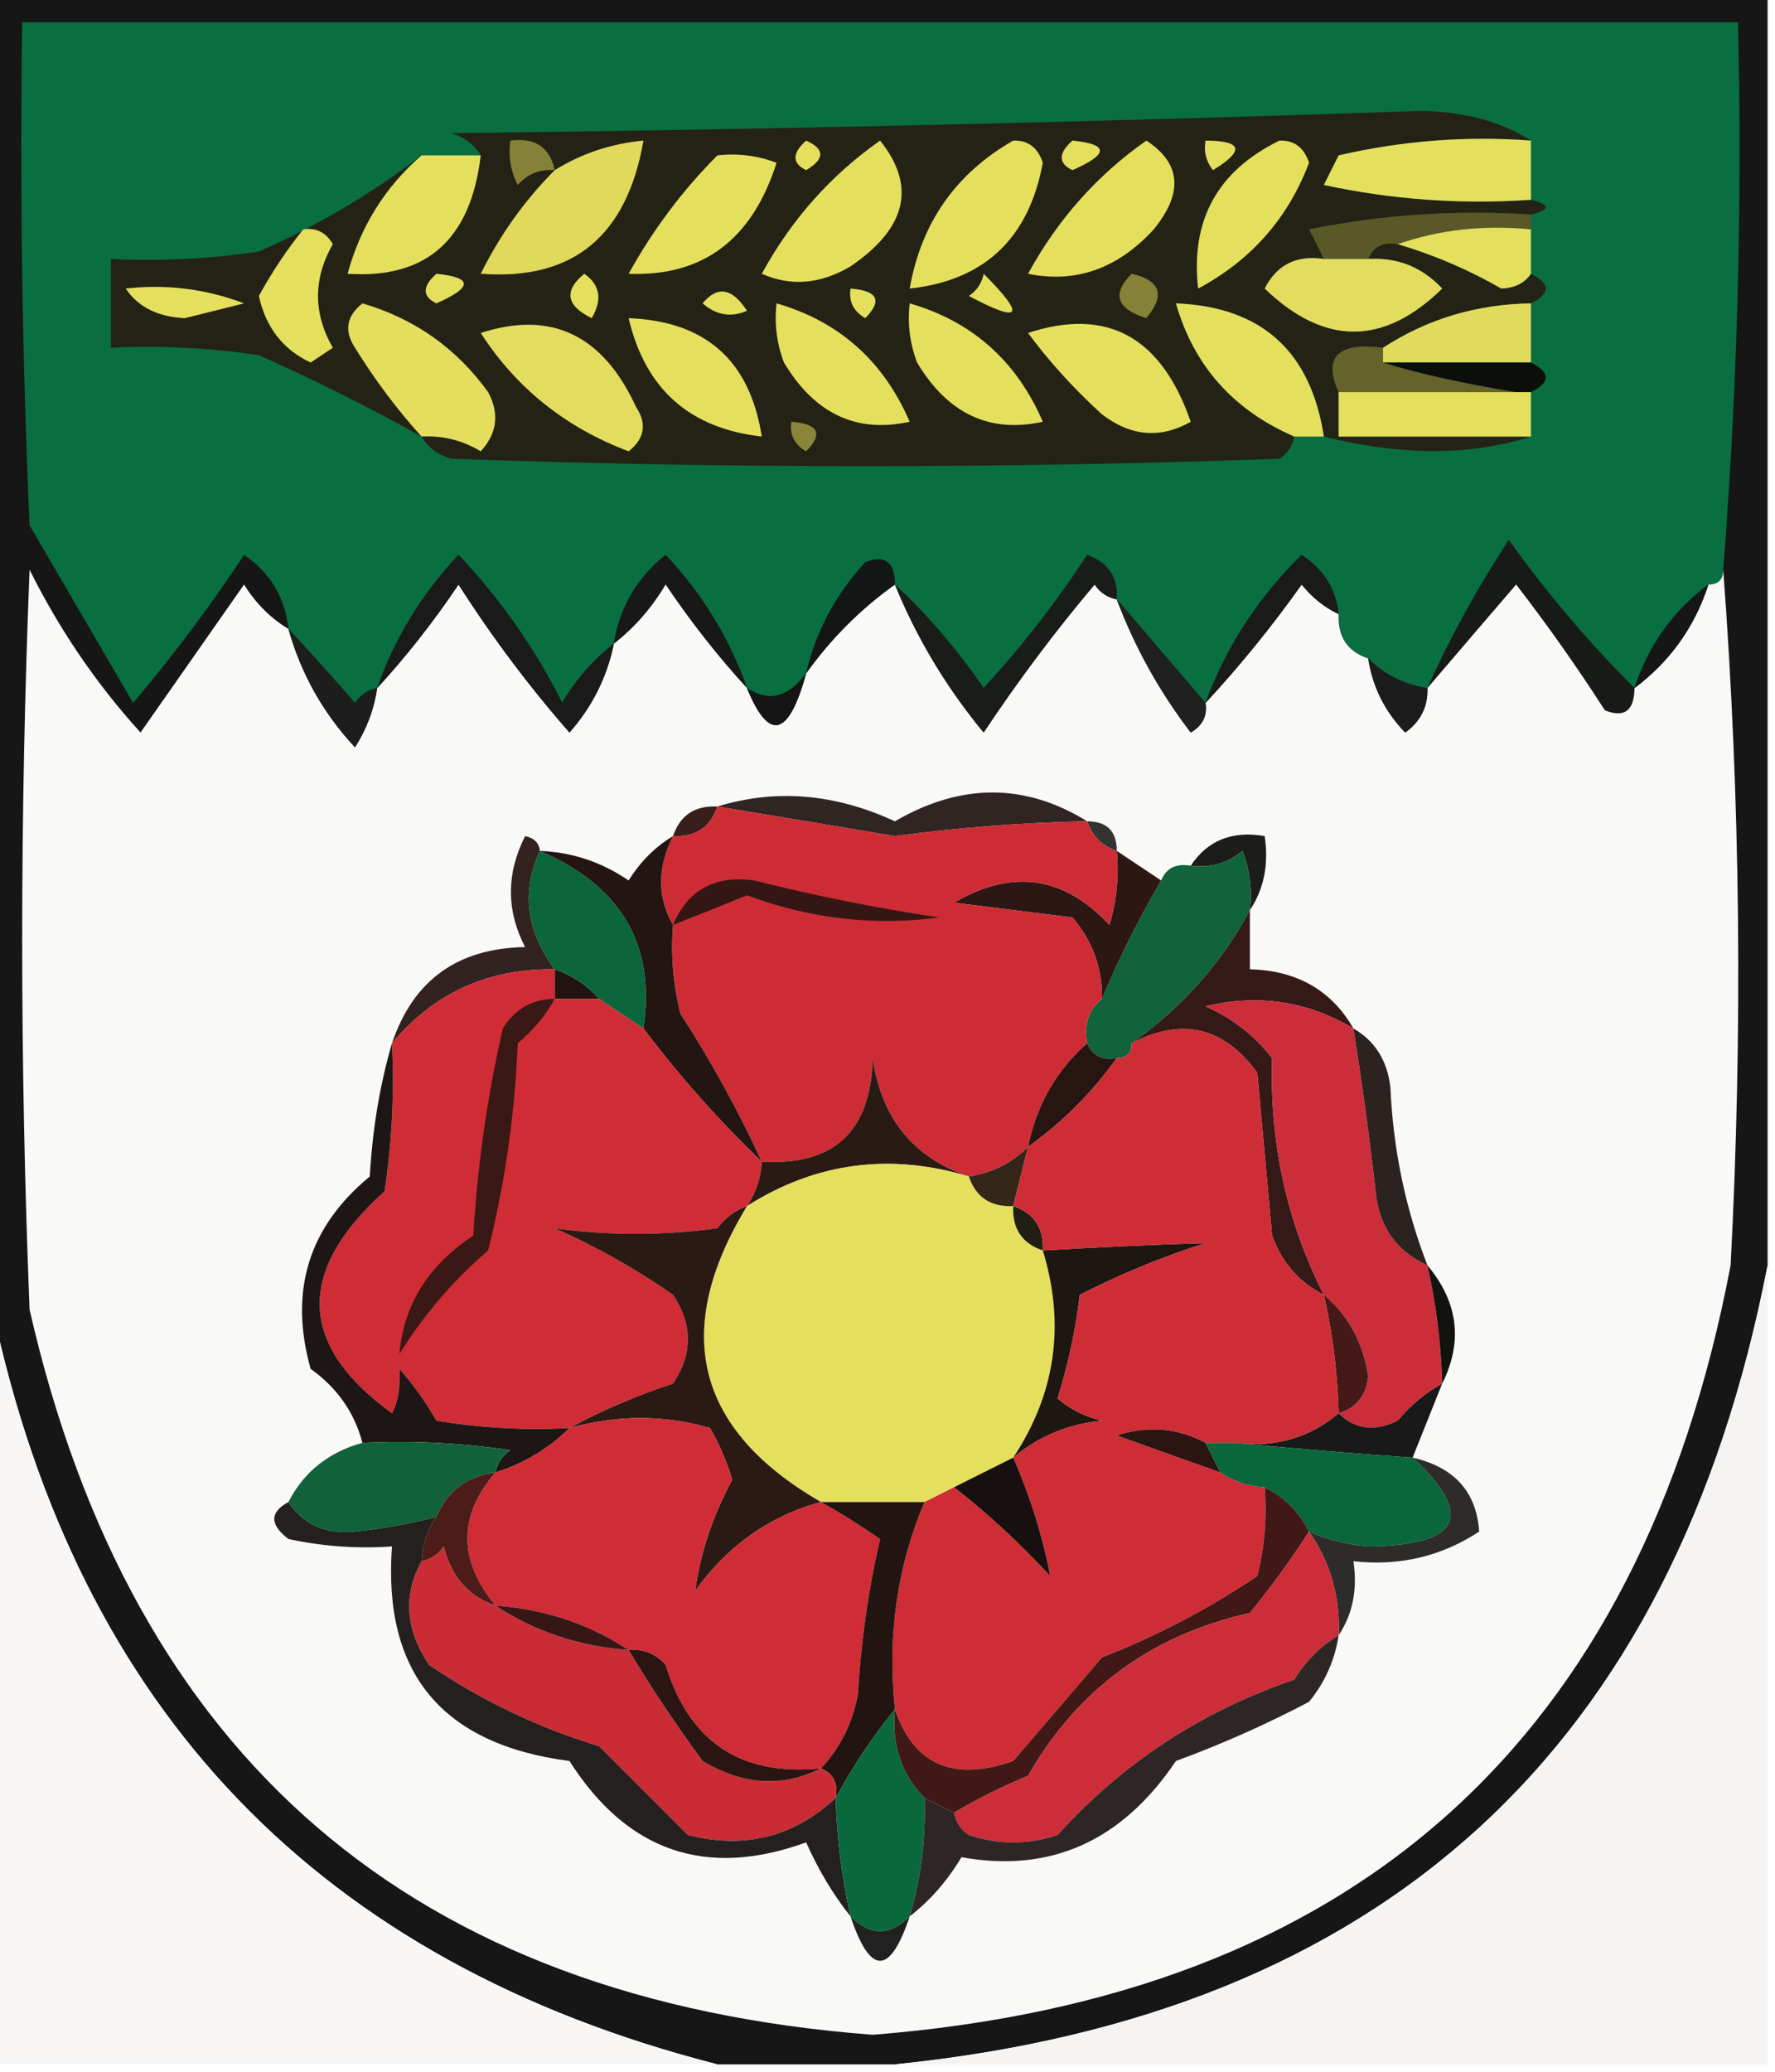 <?xml version="1.0" encoding="UTF-8"?>
<!DOCTYPE svg PUBLIC "-//W3C//DTD SVG 1.1//EN" "http://www.w3.org/Graphics/SVG/1.1/DTD/svg11.dtd">
<svg xmlns="http://www.w3.org/2000/svg" version="1.1" width="120px" height="140px" style="shape-rendering:geometricPrecision; text-rendering:geometricPrecision; image-rendering:optimizeQuality; fill-rule:evenodd; clip-rule:evenodd" xmlns:xlink="http://www.w3.org/1999/xlink">
<g><path style="opacity:1" fill="#151615" d="M -0.5,-0.5 C 39.5,-0.5 79.5,-0.5 119.5,-0.5C 119.5,28.167 119.5,56.833 119.5,85.5C 113.167,118.17 93.501,136.17 60.5,139.5C 56.5,139.5 52.5,139.5 48.5,139.5C 21.623,132.623 5.289,115.623 -0.5,88.5C -0.5,58.833 -0.5,29.167 -0.5,-0.5 Z"/></g>
<g><path style="opacity:1" fill="#096e40" d="M 116.5,38.5 C 116.5,39.167 116.167,39.5 115.5,39.5C 113.1,41.296 111.433,43.63 110.5,46.5C 107.466,43.495 104.632,40.162 102,36.5C 99.888,39.727 98.055,43.06 96.5,46.5C 94.938,46.267 93.605,45.6 92.5,44.5C 91.094,44.027 90.427,43.027 90.5,41.5C 90.315,39.804 89.481,38.471 88,37.5C 85.065,40.379 82.898,43.712 81.5,47.5C 79.5,45.167 77.5,42.833 75.5,40.5C 75.585,39.005 74.918,38.005 73.5,37.5C 71.397,40.72 69.064,43.72 66.5,46.5C 64.719,43.909 62.719,41.575 60.5,39.5C 60.483,37.972 59.816,37.472 58.5,38C 56.506,40.157 55.172,42.657 54.5,45.5C 53.295,47.138 51.962,47.471 50.5,46.5C 49.316,43.139 47.483,40.139 45,37.5C 43.053,39.063 41.886,41.063 41.5,43.5C 40.115,44.574 38.949,45.907 38,47.5C 36.159,43.817 33.826,40.483 31,37.5C 28.517,40.139 26.684,43.139 25.5,46.5C 24.883,46.611 24.383,46.944 24,47.5C 22.483,45.761 20.983,44.094 19.5,42.5C 19.262,40.355 18.262,38.688 16.5,37.5C 14.224,40.951 11.724,44.284 9,47.5C 6.667,43.5 4.333,39.5 2,35.5C 1.5,24.172 1.333,12.838 1.5,1.5C 40.167,1.5 78.833,1.5 117.5,1.5C 117.794,13.883 117.46,26.217 116.5,38.5 Z"/></g>
<g><path style="opacity:1" fill="#232215" d="M 103.5,9.5 C 99.116,9.174 94.783,9.508 90.5,10.5C 90.167,11.167 89.833,11.833 89.5,12.5C 94.12,13.493 98.786,13.827 103.5,13.5C 104.833,13.833 104.833,14.167 103.5,14.5C 98.456,14.172 93.456,14.506 88.5,15.5C 88.863,16.183 89.196,16.85 89.5,17.5C 87.654,17.222 86.32,17.889 85.5,19.5C 89.536,23.379 93.536,23.379 97.5,19.5C 96.15,18.05 94.484,17.383 92.5,17.5C 92.842,16.662 93.508,16.328 94.5,16.5C 96.963,17.233 99.297,18.233 101.5,19.5C 102.416,19.457 103.083,19.124 103.5,18.5C 104.833,19.167 104.833,19.833 103.5,20.5C 99.818,20.555 96.485,21.555 93.5,23.5C 90.433,23.12 89.433,24.12 90.5,26.5C 90.5,27.5 90.5,28.5 90.5,29.5C 94.833,29.5 99.167,29.5 103.5,29.5C 99.413,30.807 94.746,30.807 89.5,29.5C 88.614,23.731 85.281,20.731 79.5,20.5C 80.708,24.713 83.375,27.713 87.5,29.5C 87.389,30.117 87.056,30.617 86.5,31C 67.833,31.667 49.167,31.667 30.5,31C 29.584,30.722 28.918,30.222 28.5,29.5C 24.961,27.521 21.294,25.688 17.5,24C 14.183,23.502 10.85,23.335 7.5,23.5C 7.5,21.5 7.5,19.5 7.5,17.5C 10.85,17.665 14.183,17.498 17.5,17C 21.44,15.269 25.106,13.102 28.5,10.5C 26.038,12.637 24.371,15.304 23.5,18.5C 28.829,18.855 31.829,16.189 32.5,10.5C 32.083,9.778 31.416,9.278 30.5,9C 52.341,8.747 74.175,8.247 96,7.5C 98.929,7.525 101.429,8.191 103.5,9.5 Z"/></g>
<g><path style="opacity:1" fill="#858137" d="M 37.5,11.5 C 36.504,11.414 35.671,11.748 35,12.5C 34.517,11.552 34.35,10.552 34.5,9.5C 36.179,9.285 37.179,9.952 37.5,11.5 Z"/></g>
<g><path style="opacity:1" fill="#e5df5e" d="M 54.5,9.5 C 55.773,10.077 55.773,10.743 54.5,11.5C 53.537,11.03 53.537,10.364 54.5,9.5 Z"/></g>
<g><path style="opacity:1" fill="#e5df5e" d="M 59.5,9.5 C 61.964,12.579 61.298,15.413 57.5,18C 55.466,19.205 53.466,19.372 51.5,18.5C 53.504,14.834 56.171,11.834 59.5,9.5 Z"/></g>
<g><path style="opacity:1" fill="#e5df5e" d="M 68.5,9.5 C 69.497,9.47 70.164,9.97 70.5,11C 69.555,16.114 66.555,18.948 61.5,19.5C 62.276,15.06 64.61,11.727 68.5,9.5 Z"/></g>
<g><path style="opacity:1" fill="#e5df5e" d="M 72.5,9.5 C 74.975,9.747 74.975,10.413 72.5,11.5C 71.537,11.03 71.537,10.364 72.5,9.5 Z"/></g>
<g><path style="opacity:1" fill="#e5df5e" d="M 77.5,9.5 C 79.847,11.03 80.014,13.03 78,15.5C 75.561,18.159 72.728,19.159 69.5,18.5C 71.504,14.834 74.171,11.834 77.5,9.5 Z"/></g>
<g><path style="opacity:1" fill="#e5df5e" d="M 81.5,9.5 C 84.001,9.511 84.168,10.178 82,11.5C 81.536,10.906 81.369,10.239 81.5,9.5 Z"/></g>
<g><path style="opacity:1" fill="#e5df5e" d="M 86.5,9.5 C 87.497,9.47 88.164,9.97 88.5,11C 87.071,14.763 84.571,17.596 81,19.5C 80.477,14.88 82.31,11.547 86.5,9.5 Z"/></g>
<g><path style="opacity:1" fill="#e5df5e" d="M 103.5,9.5 C 103.5,10.833 103.5,12.167 103.5,13.5C 98.786,13.827 94.12,13.493 89.5,12.5C 89.833,11.833 90.167,11.167 90.5,10.5C 94.783,9.508 99.116,9.174 103.5,9.5 Z"/></g>
<g><path style="opacity:1" fill="#e5df5e" d="M 28.5,10.5 C 29.833,10.5 31.167,10.5 32.5,10.5C 31.829,16.189 28.829,18.855 23.5,18.5C 24.371,15.304 26.038,12.637 28.5,10.5 Z"/></g>
<g><path style="opacity:1" fill="#e0d95c" d="M 37.5,11.5 C 39.315,10.37 41.315,9.704 43.5,9.5C 42.384,15.973 38.717,18.973 32.5,18.5C 33.804,15.87 35.47,13.537 37.5,11.5 Z"/></g>
<g><path style="opacity:1" fill="#e5df5e" d="M 48.5,10.5 C 49.873,10.343 51.207,10.51 52.5,11C 50.847,16.199 47.513,18.699 42.5,18.5C 44.14,15.532 46.14,12.865 48.5,10.5 Z"/></g>
<g><path style="opacity:1" fill="#5a5826" d="M 103.5,14.5 C 103.5,14.833 103.5,15.167 103.5,15.5C 100.287,15.19 97.287,15.523 94.5,16.5C 93.508,16.328 92.842,16.662 92.5,17.5C 91.5,17.5 90.5,17.5 89.5,17.5C 89.196,16.85 88.863,16.183 88.5,15.5C 93.456,14.506 98.456,14.172 103.5,14.5 Z"/></g>
<g><path style="opacity:1" fill="#e5df5e" d="M 20.5,15.5 C 21.376,15.369 22.043,15.703 22.5,16.5C 21.167,18.833 21.167,21.167 22.5,23.5C 22,23.833 21.5,24.167 21,24.5C 19.133,23.623 17.966,22.123 17.5,20C 18.386,18.385 19.386,16.885 20.5,15.5 Z"/></g>
<g><path style="opacity:1" fill="#e5df5e" d="M 94.5,16.5 C 97.287,15.523 100.287,15.19 103.5,15.5C 103.5,16.5 103.5,17.5 103.5,18.5C 103.083,19.124 102.416,19.457 101.5,19.5C 99.297,18.233 96.963,17.233 94.5,16.5 Z"/></g>
<g><path style="opacity:1" fill="#e3dc5e" d="M 89.5,17.5 C 90.5,17.5 91.5,17.5 92.5,17.5C 94.484,17.383 96.15,18.05 97.5,19.5C 93.536,23.379 89.536,23.379 85.5,19.5C 86.32,17.889 87.654,17.222 89.5,17.5 Z"/></g>
<g><path style="opacity:1" fill="#e5df5e" d="M 29.5,18.5 C 31.975,18.747 31.975,19.413 29.5,20.5C 28.537,20.03 28.537,19.363 29.5,18.5 Z"/></g>
<g><path style="opacity:1" fill="#e5df5e" d="M 39.5,18.5 C 40.574,19.251 40.74,20.251 40,21.5C 38.272,20.648 38.105,19.648 39.5,18.5 Z"/></g>
<g><path style="opacity:1" fill="#e5df5e" d="M 66.5,18.5 C 69.382,21.388 69.048,21.888 65.5,20C 66.056,19.617 66.389,19.117 66.5,18.5 Z"/></g>
<g><path style="opacity:1" fill="#858137" d="M 76.5,18.5 C 78.465,18.948 78.798,19.948 77.5,21.5C 75.481,20.867 75.147,19.867 76.5,18.5 Z"/></g>
<g><path style="opacity:1" fill="#e5df5e" d="M 8.5,19.5 C 11.247,19.187 13.914,19.52 16.5,20.5C 15.167,20.833 13.833,21.167 12.5,21.5C 10.667,21.415 9.334,20.748 8.5,19.5 Z"/></g>
<g><path style="opacity:1" fill="#e5df5e" d="M 47.5,20.5 C 48.497,19.288 49.497,19.454 50.5,21C 49.423,21.47 48.423,21.303 47.5,20.5 Z"/></g>
<g><path style="opacity:1" fill="#e5df5e" d="M 57.5,19.5 C 59.337,19.64 59.67,20.306 58.5,21.5C 57.703,21.043 57.369,20.376 57.5,19.5 Z"/></g>
<g><path style="opacity:1" fill="#e4dd5e" d="M 28.5,29.5 C 26.832,27.66 25.332,25.66 24,23.5C 23.251,22.365 23.417,21.365 24.5,20.5C 28.029,21.531 30.862,23.531 33,26.5C 33.781,27.944 33.614,29.277 32.5,30.5C 31.264,29.754 29.93,29.421 28.5,29.5 Z"/></g>
<g><path style="opacity:1" fill="#e5df5e" d="M 52.5,20.5 C 56.721,21.718 59.721,24.384 61.5,28.5C 57.908,29.294 55.075,27.961 53,24.5C 52.51,23.207 52.343,21.873 52.5,20.5 Z"/></g>
<g><path style="opacity:1" fill="#e5df5e" d="M 61.5,20.5 C 65.725,21.722 68.725,24.388 70.5,28.5C 66.908,29.294 64.075,27.961 62,24.5C 61.51,23.207 61.343,21.873 61.5,20.5 Z"/></g>
<g><path style="opacity:1" fill="#e5df5e" d="M 89.5,29.5 C 88.833,29.5 88.167,29.5 87.5,29.5C 83.375,27.713 80.708,24.713 79.5,20.5C 85.281,20.731 88.614,23.731 89.5,29.5 Z"/></g>
<g><path style="opacity:1" fill="#e2db5d" d="M 103.5,20.5 C 103.5,21.833 103.5,23.167 103.5,24.5C 100.167,24.5 96.833,24.5 93.5,24.5C 93.5,24.167 93.5,23.833 93.5,23.5C 96.485,21.555 99.818,20.555 103.5,20.5 Z"/></g>
<g><path style="opacity:1" fill="#e3dc5e" d="M 32.5,22.5 C 37.26,20.958 40.76,22.625 43,27.5C 43.749,28.635 43.583,29.635 42.5,30.5C 38.232,28.888 34.898,26.221 32.5,22.5 Z"/></g>
<g><path style="opacity:1" fill="#e5df5e" d="M 42.5,21.5 C 47.701,21.701 50.701,24.368 51.5,29.5C 46.619,28.953 43.619,26.286 42.5,21.5 Z"/></g>
<g><path style="opacity:1" fill="#e5df5e" d="M 69.5,22.5 C 74.84,20.748 78.507,22.748 80.5,28.5C 78.45,29.663 76.45,29.496 74.5,28C 72.598,26.27 70.931,24.437 69.5,22.5 Z"/></g>
<g><path style="opacity:1" fill="#65622a" d="M 93.5,23.5 C 93.5,23.833 93.5,24.167 93.5,24.5C 95.909,25.243 98.909,25.909 102.5,26.5C 98.5,26.5 94.5,26.5 90.5,26.5C 89.433,24.12 90.433,23.12 93.5,23.5 Z"/></g>
<g><path style="opacity:1" fill="#0b0e0b" d="M 93.5,24.5 C 96.833,24.5 100.167,24.5 103.5,24.5C 104.833,25.167 104.833,25.833 103.5,26.5C 103.167,26.5 102.833,26.5 102.5,26.5C 98.909,25.909 95.909,25.243 93.5,24.5 Z"/></g>
<g><path style="opacity:1" fill="#e5df5e" d="M 90.5,26.5 C 94.5,26.5 98.5,26.5 102.5,26.5C 102.833,26.5 103.167,26.5 103.5,26.5C 103.5,27.5 103.5,28.5 103.5,29.5C 99.167,29.5 94.833,29.5 90.5,29.5C 90.5,28.5 90.5,27.5 90.5,26.5 Z"/></g>
<g><path style="opacity:1" fill="#898639" d="M 53.5,28.5 C 55.337,28.64 55.67,29.306 54.5,30.5C 53.703,30.043 53.369,29.376 53.5,28.5 Z"/></g>
<g><path style="opacity:1" fill="#181a18" d="M 110.5,46.5 C 110.483,48.028 109.816,48.528 108.5,48C 106.623,45.079 104.623,42.246 102.5,39.5C 100.477,41.853 98.477,44.186 96.5,46.5C 98.055,43.06 99.888,39.727 102,36.5C 104.632,40.162 107.466,43.495 110.5,46.5 Z"/></g>
<g><path style="opacity:1" fill="#171817" d="M 50.5,46.5 C 48.531,44.353 46.697,42.02 45,39.5C 44.051,41.093 42.885,42.426 41.5,43.5C 41.886,41.063 43.053,39.063 45,37.5C 47.483,40.139 49.316,43.139 50.5,46.5 Z"/></g>
<g><path style="opacity:1" fill="#f9f9f8" d="M 19.5,42.5 C 20.343,45.516 21.843,48.183 24,50.5C 24.791,49.255 25.291,47.922 25.5,46.5C 27.47,44.353 29.303,42.02 31,39.5C 33.268,43.051 35.768,46.384 38.5,49.5C 40.038,47.757 41.038,45.757 41.5,43.5C 42.885,42.426 44.051,41.093 45,39.5C 46.697,42.02 48.531,44.353 50.5,46.5C 51.987,50.142 53.321,49.808 54.5,45.5C 56.188,43.145 58.188,41.145 60.5,39.5C 61.974,43.109 63.974,46.443 66.5,49.5C 68.808,46.025 71.308,42.692 74,39.5C 74.383,40.056 74.883,40.389 75.5,40.5C 76.709,43.721 78.376,46.721 80.5,49.5C 81.297,49.043 81.631,48.376 81.5,47.5C 83.802,45.022 85.969,42.355 88,39.5C 88.708,40.38 89.542,41.047 90.5,41.5C 90.427,43.027 91.094,44.027 92.5,44.5C 92.795,46.423 93.628,48.09 95,49.5C 96.039,48.756 96.539,47.756 96.5,46.5C 98.477,44.186 100.477,41.853 102.5,39.5C 104.623,42.246 106.623,45.079 108.5,48C 109.816,48.528 110.483,48.028 110.5,46.5C 112.9,44.704 114.567,42.37 115.5,39.5C 116.167,39.5 116.5,39.167 116.5,38.5C 117.661,53.995 117.828,69.661 117,85.5C 110.895,117.606 91.561,134.939 59,137.5C 27.923,135.139 8.923,118.805 2,88.5C 1.333,71.833 1.333,55.167 2,38.5C 4.018,42.551 6.518,46.217 9.5,49.5C 11.833,46.167 14.167,42.833 16.5,39.5C 17.288,40.77 18.288,41.77 19.5,42.5 Z"/></g>
<g><path style="opacity:1" fill="#141615" d="M 60.5,39.5 C 58.188,41.145 56.188,43.145 54.5,45.5C 55.172,42.657 56.506,40.157 58.5,38C 59.816,37.472 60.483,37.972 60.5,39.5 Z"/></g>
<g><path style="opacity:1" fill="#1a1a19" d="M 90.5,41.5 C 89.542,41.047 88.708,40.38 88,39.5C 85.969,42.355 83.802,45.022 81.5,47.5C 82.898,43.712 85.065,40.379 88,37.5C 89.481,38.471 90.315,39.804 90.5,41.5 Z"/></g>
<g><path style="opacity:1" fill="#1a1c1a" d="M 75.5,40.5 C 74.883,40.389 74.383,40.056 74,39.5C 71.308,42.692 68.808,46.025 66.5,49.5C 63.974,46.443 61.974,43.109 60.5,39.5C 62.719,41.575 64.719,43.909 66.5,46.5C 69.064,43.72 71.397,40.72 73.5,37.5C 74.918,38.005 75.585,39.005 75.5,40.5 Z"/></g>
<g><path style="opacity:1" fill="#1f201f" d="M 75.5,40.5 C 77.5,42.833 79.5,45.167 81.5,47.5C 81.631,48.376 81.297,49.043 80.5,49.5C 78.376,46.721 76.709,43.721 75.5,40.5 Z"/></g>
<g><path style="opacity:1" fill="#151615" d="M 115.5,39.5 C 114.567,42.37 112.9,44.704 110.5,46.5C 111.433,43.63 113.1,41.296 115.5,39.5 Z"/></g>
<g><path style="opacity:1" fill="#1b1c1b" d="M 92.5,44.5 C 93.605,45.6 94.938,46.267 96.5,46.5C 96.539,47.756 96.039,48.756 95,49.5C 93.628,48.09 92.795,46.423 92.5,44.5 Z"/></g>
<g><path style="opacity:1" fill="#1c1d1c" d="M 19.5,42.5 C 20.983,44.094 22.483,45.761 24,47.5C 24.383,46.944 24.883,46.611 25.5,46.5C 25.291,47.922 24.791,49.255 24,50.5C 21.843,48.183 20.343,45.516 19.5,42.5 Z"/></g>
<g><path style="opacity:1" fill="#141514" d="M 54.5,45.5 C 53.321,49.808 51.987,50.142 50.5,46.5C 51.962,47.471 53.295,47.138 54.5,45.5 Z"/></g>
<g><path style="opacity:1" fill="#191a19" d="M 41.5,43.5 C 41.038,45.757 40.038,47.757 38.5,49.5C 35.768,46.384 33.268,43.051 31,39.5C 29.303,42.02 27.47,44.353 25.5,46.5C 26.684,43.139 28.517,40.139 31,37.5C 33.826,40.483 36.159,43.817 38,47.5C 38.949,45.907 40.115,44.574 41.5,43.5 Z"/></g>
<g><path style="opacity:1" fill="#302523" d="M 48.5,54.5 C 52.45,53.292 56.45,53.625 60.5,55.5C 64.968,52.903 69.301,52.903 73.5,55.5C 69.151,55.585 64.818,55.918 60.5,56.5C 56.493,55.827 52.493,55.161 48.5,54.5 Z"/></g>
<g><path style="opacity:1" fill="#3a1e1b" d="M 48.5,54.5 C 48.027,55.906 47.027,56.573 45.5,56.5C 45.973,55.094 46.973,54.427 48.5,54.5 Z"/></g>
<g><path style="opacity:1" fill="#333332" d="M 73.5,55.5 C 74.833,55.5 75.5,56.167 75.5,57.5C 74.5,57.167 73.833,56.5 73.5,55.5 Z"/></g>
<g><path style="opacity:1" fill="#1c1c1b" d="M 84.5,61.5 C 84.657,60.127 84.49,58.793 84,57.5C 82.989,58.337 81.822,58.67 80.5,58.5C 81.635,56.787 83.302,56.12 85.5,56.5C 85.784,58.415 85.451,60.081 84.5,61.5 Z"/></g>
<g><path style="opacity:1" fill="#10633a" d="M 84.5,61.5 C 82.574,65.097 79.907,68.097 76.5,70.5C 76.5,71.167 76.167,71.5 75.5,71.5C 74.508,71.672 73.842,71.338 73.5,70.5C 73.263,69.209 73.596,68.209 74.5,67.5C 75.634,64.784 76.968,62.118 78.5,59.5C 78.842,58.662 79.508,58.328 80.5,58.5C 81.822,58.67 82.989,58.337 84,57.5C 84.49,58.793 84.657,60.127 84.5,61.5 Z"/></g>
<g><path style="opacity:1" fill="#0b663b" d="M 36.5,57.5 C 42.011,59.875 44.344,63.875 43.5,69.5C 42.5,68.833 41.5,68.167 40.5,67.5C 39.709,66.599 38.709,65.932 37.5,65.5C 35.566,62.883 35.233,60.217 36.5,57.5 Z"/></g>
<g><path style="opacity:1" fill="#2c1714" d="M 75.5,57.5 C 76.5,58.167 77.5,58.833 78.5,59.5C 76.968,62.118 75.634,64.784 74.5,67.5C 74.528,65.418 73.861,63.584 72.5,62C 69.833,61.667 67.167,61.333 64.5,61C 68.423,58.691 71.923,59.191 75,62.5C 75.493,60.866 75.66,59.199 75.5,57.5 Z"/></g>
<g><path style="opacity:1" fill="#cd2c35" d="M 48.5,54.5 C 52.493,55.161 56.493,55.827 60.5,56.5C 64.818,55.918 69.151,55.585 73.5,55.5C 73.833,56.5 74.5,57.167 75.5,57.5C 75.66,59.199 75.493,60.866 75,62.5C 71.923,59.191 68.423,58.691 64.5,61C 67.167,61.333 69.833,61.667 72.5,62C 73.861,63.584 74.528,65.418 74.5,67.5C 73.596,68.209 73.263,69.209 73.5,70.5C 71.412,72.336 70.079,74.669 69.5,77.5C 68.395,78.6 67.062,79.267 65.5,79.5C 61.75,78.239 59.583,75.572 59,71.5C 58.883,76.451 56.383,78.785 51.5,78.5C 49.924,75.074 48.091,71.74 46,68.5C 45.505,66.527 45.338,64.527 45.5,62.5C 44.427,60.653 44.427,58.653 45.5,56.5C 47.027,56.573 48.027,55.906 48.5,54.5 Z"/></g>
<g><path style="opacity:1" fill="#341714" d="M 45.5,62.5 C 46.512,60.124 48.345,59.124 51,59.5C 55.118,60.538 59.285,61.372 63.5,62C 59.064,62.581 54.731,62.081 50.5,60.5C 48.823,61.187 47.156,61.853 45.5,62.5 Z"/></g>
<g><path style="opacity:1" fill="#322220" d="M 36.5,57.5 C 35.233,60.217 35.566,62.883 37.5,65.5C 32.995,65.441 29.329,67.108 26.5,70.5C 27.934,66.241 30.934,64.074 35.5,64C 34.223,61.534 34.223,59.034 35.5,56.5C 36.107,56.624 36.44,56.957 36.5,57.5 Z"/></g>
<g><path style="opacity:1" fill="#201310" d="M 37.5,65.5 C 38.709,65.932 39.709,66.599 40.5,67.5C 39.5,67.5 38.5,67.5 37.5,67.5C 37.5,66.833 37.5,66.167 37.5,65.5 Z"/></g>
<g><path style="opacity:1" fill="#231512" d="M 45.5,56.5 C 44.427,58.653 44.427,60.653 45.5,62.5C 45.338,64.527 45.505,66.527 46,68.5C 48.091,71.74 49.924,75.074 51.5,78.5C 48.608,75.729 45.942,72.729 43.5,69.5C 44.344,63.875 42.011,59.875 36.5,57.5C 38.677,57.586 40.677,58.253 42.5,59.5C 43.288,58.23 44.288,57.23 45.5,56.5 Z"/></g>
<g><path style="opacity:1" fill="#351916" d="M 84.5,61.5 C 84.5,62.833 84.5,64.167 84.5,65.5C 87.682,65.584 90.015,66.917 91.5,69.5C 88.406,67.653 85.072,67.153 81.5,68C 83.286,68.784 84.786,69.951 86,71.5C 85.827,77.232 86.993,82.566 89.5,87.5C 87.827,86.657 86.66,85.324 86,83.5C 85.667,79.833 85.333,76.167 85,72.5C 82.746,69.395 79.913,68.728 76.5,70.5C 79.907,68.097 82.574,65.097 84.5,61.5 Z"/></g>
<g><path style="opacity:1" fill="#cb2d3a" d="M 91.5,69.5 C 92.08,73.142 92.58,76.809 93,80.5C 93.223,82.881 94.39,84.547 96.5,85.5C 97.092,88.127 97.425,90.794 97.5,93.5C 96.373,94.122 95.373,94.955 94.5,96C 92.934,96.765 91.601,96.598 90.5,95.5C 91.695,95.134 92.361,94.301 92.5,93C 92.141,90.704 91.141,88.871 89.5,87.5C 86.993,82.566 85.827,77.232 86,71.5C 84.786,69.951 83.286,68.784 81.5,68C 85.072,67.153 88.406,67.653 91.5,69.5 Z"/></g>
<g><path style="opacity:1" fill="#cf2c35" d="M 37.5,65.5 C 37.5,66.167 37.5,66.833 37.5,67.5C 38.5,67.5 39.5,67.5 40.5,67.5C 41.5,68.167 42.5,68.833 43.5,69.5C 45.942,72.729 48.608,75.729 51.5,78.5C 51.443,79.609 51.11,80.609 50.5,81.5C 49.711,81.783 49.044,82.283 48.5,83C 44.759,83.502 41.092,83.502 37.5,83C 40.297,84.233 42.963,85.733 45.5,87.5C 46.833,89.5 46.833,91.5 45.5,93.5C 42.984,94.33 40.65,95.33 38.5,96.5C 35.482,96.665 32.482,96.498 29.5,96C 28.789,94.745 27.956,93.579 27,92.5C 27.077,93.738 26.911,94.738 26.5,95.5C 20.157,90.911 19.99,85.911 26,80.5C 26.498,77.183 26.665,73.85 26.5,70.5C 29.329,67.108 32.995,65.441 37.5,65.5 Z"/></g>
<g><path style="opacity:1" fill="#291b14" d="M 65.5,79.5 C 60.158,77.891 55.158,78.558 50.5,81.5C 51.11,80.609 51.443,79.609 51.5,78.5C 56.383,78.785 58.883,76.451 59,71.5C 59.583,75.572 61.75,78.239 65.5,79.5 Z"/></g>
<g><path style="opacity:1" fill="#271511" d="M 73.5,70.5 C 73.842,71.338 74.508,71.672 75.5,71.5C 73.833,73.833 71.833,75.833 69.5,77.5C 70.079,74.669 71.412,72.336 73.5,70.5 Z"/></g>
<g><path style="opacity:1" fill="#2c2220" d="M 91.5,69.5 C 92.966,70.347 93.8,71.68 94,73.5C 94.185,77.675 95.019,81.675 96.5,85.5C 94.39,84.547 93.223,82.881 93,80.5C 92.58,76.809 92.08,73.142 91.5,69.5 Z"/></g>
<g><path style="opacity:1" fill="#e5df5e" d="M 65.5,79.5 C 65.973,80.906 66.973,81.573 68.5,81.5C 68.427,83.027 69.094,84.027 70.5,84.5C 72.031,89.506 71.364,94.173 68.5,98.5C 67.167,99.167 65.833,99.833 64.5,100.5C 63.833,100.833 63.167,101.167 62.5,101.5C 60.167,101.5 57.833,101.5 55.5,101.5C 47.034,96.611 45.368,89.945 50.5,81.5C 55.158,78.558 60.158,77.891 65.5,79.5 Z"/></g>
<g><path style="opacity:1" fill="#332618" d="M 69.5,77.5 C 69.167,78.833 68.833,80.167 68.5,81.5C 66.973,81.573 65.973,80.906 65.5,79.5C 67.062,79.267 68.395,78.6 69.5,77.5 Z"/></g>
<g><path style="opacity:1" fill="#1f1f14" d="M 68.5,81.5 C 69.906,81.973 70.573,82.973 70.5,84.5C 69.094,84.027 68.427,83.027 68.5,81.5 Z"/></g>
<g><path style="opacity:1" fill="#2b1a14" d="M 50.5,81.5 C 45.368,89.945 47.034,96.611 55.5,101.5C 52.041,102.436 49.207,104.436 47,107.5C 47.339,104.953 48.173,102.453 49.5,100C 49.138,98.775 48.638,97.609 48,96.5C 44.905,95.605 41.738,95.605 38.5,96.5C 40.65,95.33 42.984,94.33 45.5,93.5C 46.833,91.5 46.833,89.5 45.5,87.5C 42.963,85.733 40.297,84.233 37.5,83C 41.092,83.502 44.759,83.502 48.5,83C 49.044,82.283 49.711,81.783 50.5,81.5 Z"/></g>
<g><path style="opacity:1" fill="#1e1611" d="M 68.5,98.5 C 71.364,94.173 72.031,89.506 70.5,84.5C 74.204,84.276 77.871,84.11 81.5,84C 78.557,84.942 75.724,86.108 73,87.5C 72.713,89.891 72.213,92.224 71.5,94.5C 72.376,95.251 73.376,95.751 74.5,96C 72.189,96.236 70.189,97.069 68.5,98.5 Z"/></g>
<g><path style="opacity:1" fill="#391815" d="M 37.5,67.5 C 36.878,68.627 36.045,69.627 35,70.5C 34.811,75.251 34.145,79.917 33,84.5C 30.625,86.539 28.625,88.872 27,91.5C 27.297,88.158 28.964,85.492 32,83.5C 32.273,78.771 32.939,74.104 34,69.5C 34.816,68.177 35.983,67.511 37.5,67.5 Z"/></g>
<g><path style="opacity:1" fill="#12130e" d="M 96.5,85.5 C 98.584,87.993 98.917,90.66 97.5,93.5C 97.425,90.794 97.092,88.127 96.5,85.5 Z"/></g>
<g><path style="opacity:1" fill="#441917" d="M 89.5,87.5 C 91.141,88.871 92.141,90.704 92.5,93C 92.361,94.301 91.695,95.134 90.5,95.5C 90.425,92.794 90.092,90.127 89.5,87.5 Z"/></g>
<g><path style="opacity:1" fill="#f5f4f3" d="M 119.5,85.5 C 119.5,103.5 119.5,121.5 119.5,139.5C 99.833,139.5 80.167,139.5 60.5,139.5C 93.501,136.17 113.167,118.17 119.5,85.5 Z"/></g>
<g><path style="opacity:1" fill="#f8f7f6" d="M -0.5,88.5 C 5.289,115.623 21.623,132.623 48.5,139.5C 32.167,139.5 15.833,139.5 -0.5,139.5C -0.5,122.5 -0.5,105.5 -0.5,88.5 Z"/></g>
<g><path style="opacity:1" fill="#1d1614" d="M 26.5,70.5 C 26.665,73.85 26.498,77.183 26,80.5C 19.99,85.911 20.157,90.911 26.5,95.5C 26.911,94.738 27.077,93.738 27,92.5C 27.956,93.579 28.789,94.745 29.5,96C 32.482,96.498 35.482,96.665 38.5,96.5C 37.101,97.89 35.434,98.89 33.5,99.5C 33.611,98.883 33.944,98.383 34.5,98C 31.183,97.502 27.85,97.335 24.5,97.5C 23.969,95.456 22.802,93.789 21,92.5C 19.524,87.252 20.857,82.919 25,79.5C 25.18,76.305 25.68,73.305 26.5,70.5 Z"/></g>
<g><path style="opacity:1" fill="#cf2c35" d="M 55.5,101.5 C 56.808,102.232 58.142,103.066 59.5,104C 58.707,107.411 58.207,110.911 58,114.5C 57.634,116.452 56.8,118.118 55.5,119.5C 50.081,120.041 46.581,117.707 45,112.5C 44.329,111.748 43.496,111.414 42.5,111.5C 39.854,109.747 36.854,108.747 33.5,108.5C 30.966,105.422 30.966,102.422 33.5,99.5C 35.434,98.89 37.101,97.89 38.5,96.5C 41.738,95.605 44.905,95.605 48,96.5C 48.638,97.609 49.138,98.775 49.5,100C 48.173,102.453 47.339,104.953 47,107.5C 49.207,104.436 52.041,102.436 55.5,101.5 Z"/></g>
<g><path style="opacity:1" fill="#181918" d="M 97.5,93.5 C 96.833,95.167 96.167,96.833 95.5,98.5C 91.385,98.213 87.385,97.88 83.5,97.5C 86.188,97.834 88.521,97.168 90.5,95.5C 91.601,96.598 92.934,96.765 94.5,96C 95.373,94.955 96.373,94.122 97.5,93.5 Z"/></g>
<g><path style="opacity:1" fill="#ce2d36" d="M 89.5,87.5 C 90.092,90.127 90.425,92.794 90.5,95.5C 88.521,97.168 86.188,97.834 83.5,97.5C 82.833,97.5 82.167,97.5 81.5,97.5C 79.598,96.489 77.598,96.322 75.5,97C 77.854,97.847 80.188,98.68 82.5,99.5C 83.391,100.11 84.391,100.443 85.5,100.5C 85.662,102.527 85.496,104.527 85,106.5C 81.732,108.706 78.232,110.539 74.5,112C 72.5,114.333 70.5,116.667 68.5,119C 64.439,120.42 61.772,119.254 60.5,115.5C 59.985,110.52 60.652,105.854 62.5,101.5C 63.167,101.167 63.833,100.833 64.5,100.5C 66.771,102.266 68.937,104.266 71,106.5C 70.476,103.782 69.643,101.115 68.5,98.5C 70.189,97.069 72.189,96.236 74.5,96C 73.376,95.751 72.376,95.251 71.5,94.5C 72.213,92.224 72.713,89.891 73,87.5C 75.724,86.108 78.557,84.942 81.5,84C 77.871,84.11 74.204,84.276 70.5,84.5C 70.573,82.973 69.906,81.973 68.5,81.5C 68.833,80.167 69.167,78.833 69.5,77.5C 71.833,75.833 73.833,73.833 75.5,71.5C 76.167,71.5 76.5,71.167 76.5,70.5C 79.913,68.728 82.746,69.395 85,72.5C 85.333,76.167 85.667,79.833 86,83.5C 86.66,85.324 87.827,86.657 89.5,87.5 Z"/></g>
<g><path style="opacity:1" fill="#11623a" d="M 24.5,97.5 C 27.85,97.335 31.183,97.502 34.5,98C 33.944,98.383 33.611,98.883 33.5,99.5C 31.596,99.738 30.262,100.738 29.5,102.5C 27.712,102.971 25.878,103.304 24,103.5C 21.992,103.693 20.492,103.026 19.5,101.5C 20.539,99.469 22.205,98.135 24.5,97.5 Z"/></g>
<g><path style="opacity:1" fill="#2b1512" d="M 81.5,97.5 C 81.833,98.167 82.167,98.833 82.5,99.5C 80.188,98.68 77.854,97.847 75.5,97C 77.598,96.322 79.598,96.489 81.5,97.5 Z"/></g>
<g><path style="opacity:1" fill="#0a663b" d="M 81.5,97.5 C 82.167,97.5 82.833,97.5 83.5,97.5C 87.385,97.88 91.385,98.213 95.5,98.5C 99.734,102.438 98.734,104.438 92.5,104.5C 91.076,104.377 89.742,104.043 88.5,103.5C 87.833,102.167 86.833,101.167 85.5,100.5C 84.391,100.443 83.391,100.11 82.5,99.5C 82.167,98.833 81.833,98.167 81.5,97.5 Z"/></g>
<g><path style="opacity:1" fill="#17100e" d="M 68.5,98.5 C 69.643,101.115 70.476,103.782 71,106.5C 68.937,104.266 66.771,102.266 64.5,100.5C 65.833,99.833 67.167,99.167 68.5,98.5 Z"/></g>
<g><path style="opacity:1" fill="#221410" d="M 55.5,101.5 C 57.833,101.5 60.167,101.5 62.5,101.5C 60.652,105.854 59.985,110.52 60.5,115.5C 58.986,117.364 57.653,119.364 56.5,121.5C 56.672,120.508 56.338,119.842 55.5,119.5C 56.8,118.118 57.634,116.452 58,114.5C 58.207,110.911 58.707,107.411 59.5,104C 58.142,103.066 56.808,102.232 55.5,101.5 Z"/></g>
<g><path style="opacity:1" fill="#401916" d="M 85.5,100.5 C 86.833,101.167 87.833,102.167 88.5,103.5C 87.31,105.355 85.977,107.188 84.5,109C 77.859,110.482 72.859,114.148 69.5,120C 67.685,120.757 66.019,121.59 64.5,122.5C 63.833,122.167 63.167,121.833 62.5,121.5C 60.926,119.898 60.259,117.898 60.5,115.5C 61.772,119.254 64.439,120.42 68.5,119C 70.5,116.667 72.5,114.333 74.5,112C 78.232,110.539 81.732,108.706 85,106.5C 85.496,104.527 85.662,102.527 85.5,100.5 Z"/></g>
<g><path style="opacity:1" fill="#4c1c18" d="M 33.5,99.5 C 30.966,102.422 30.966,105.422 33.5,108.5C 31.665,107.878 30.498,106.544 30,104.5C 29.617,105.056 29.117,105.389 28.5,105.5C 28.557,104.391 28.89,103.391 29.5,102.5C 30.262,100.738 31.596,99.738 33.5,99.5 Z"/></g>
<g><path style="opacity:1" fill="#2e2c2b" d="M 95.5,98.5 C 98.323,99.148 99.823,100.814 100,103.5C 97.436,105.179 94.602,105.846 91.5,105.5C 91.784,107.415 91.451,109.081 90.5,110.5C 90.6,107.892 89.933,105.558 88.5,103.5C 89.742,104.043 91.076,104.377 92.5,104.5C 98.734,104.438 99.734,102.438 95.5,98.5 Z"/></g>
<g><path style="opacity:1" fill="#c92c34" d="M 33.5,108.5 C 36.146,110.253 39.146,111.253 42.5,111.5C 44.032,114.057 45.699,116.557 47.5,119C 50.227,120.636 52.893,120.802 55.5,119.5C 56.338,119.842 56.672,120.508 56.5,121.5C 53.66,124.143 50.327,124.976 46.5,124C 44.5,122 42.5,120 40.5,118C 36.356,116.734 32.523,114.901 29,112.5C 27.402,110.105 27.235,107.772 28.5,105.5C 29.117,105.389 29.617,105.056 30,104.5C 30.498,106.544 31.665,107.878 33.5,108.5 Z"/></g>
<g><path style="opacity:1" fill="#371715" d="M 33.5,108.5 C 36.854,108.747 39.854,109.747 42.5,111.5C 39.146,111.253 36.146,110.253 33.5,108.5 Z"/></g>
<g><path style="opacity:1" fill="#24201f" d="M 19.5,101.5 C 20.492,103.026 21.992,103.693 24,103.5C 25.878,103.304 27.712,102.971 29.5,102.5C 28.89,103.391 28.557,104.391 28.5,105.5C 27.235,107.772 27.402,110.105 29,112.5C 32.523,114.901 36.356,116.734 40.5,118C 42.5,120 44.5,122 46.5,124C 50.327,124.976 53.66,124.143 56.5,121.5C 56.575,124.206 56.908,126.873 57.5,129.5C 56.325,128.026 55.325,126.36 54.5,124.5C 47.732,126.953 42.398,125.12 38.5,119C 29.871,117.88 25.871,113.046 26.5,104.5C 24.143,104.663 21.81,104.497 19.5,104C 18.226,103.023 18.226,102.189 19.5,101.5 Z"/></g>
<g><path style="opacity:1" fill="#cd2d38" d="M 88.5,103.5 C 89.933,105.558 90.6,107.892 90.5,110.5C 89.288,111.23 88.288,112.23 87.5,113.5C 81.194,115.661 75.861,119.161 71.5,124C 69.5,124.667 67.5,124.667 65.5,124C 64.944,123.617 64.611,123.117 64.5,122.5C 66.019,121.59 67.685,120.757 69.5,120C 72.859,114.148 77.859,110.482 84.5,109C 85.977,107.188 87.31,105.355 88.5,103.5 Z"/></g>
<g><path style="opacity:1" fill="#2a1512" d="M 42.5,111.5 C 43.496,111.414 44.329,111.748 45,112.5C 46.581,117.707 50.081,120.041 55.5,119.5C 52.893,120.802 50.227,120.636 47.5,119C 45.699,116.557 44.032,114.057 42.5,111.5 Z"/></g>
<g><path style="opacity:1" fill="#09683c" d="M 60.5,115.5 C 60.259,117.898 60.926,119.898 62.5,121.5C 62.599,124.237 62.265,126.904 61.5,129.5C 60.167,130.833 58.833,130.833 57.5,129.5C 56.908,126.873 56.575,124.206 56.5,121.5C 57.653,119.364 58.986,117.364 60.5,115.5 Z"/></g>
<g><path style="opacity:1" fill="#2d2625" d="M 90.5,110.5 C 90.249,112.17 89.582,113.67 88.5,115C 85.618,116.52 82.618,117.853 79.5,119C 75.848,124.42 71.015,126.587 65,125.5C 64.051,127.093 62.885,128.426 61.5,129.5C 62.265,126.904 62.599,124.237 62.5,121.5C 63.167,121.833 63.833,122.167 64.5,122.5C 64.611,123.117 64.944,123.617 65.5,124C 67.5,124.667 69.5,124.667 71.5,124C 75.861,119.161 81.194,115.661 87.5,113.5C 88.288,112.23 89.288,111.23 90.5,110.5 Z"/></g>
<g><path style="opacity:1" fill="#212121" d="M 57.5,129.5 C 58.833,130.833 60.167,130.833 61.5,129.5C 60.167,133.5 58.833,133.5 57.5,129.5 Z"/></g>
</svg>
